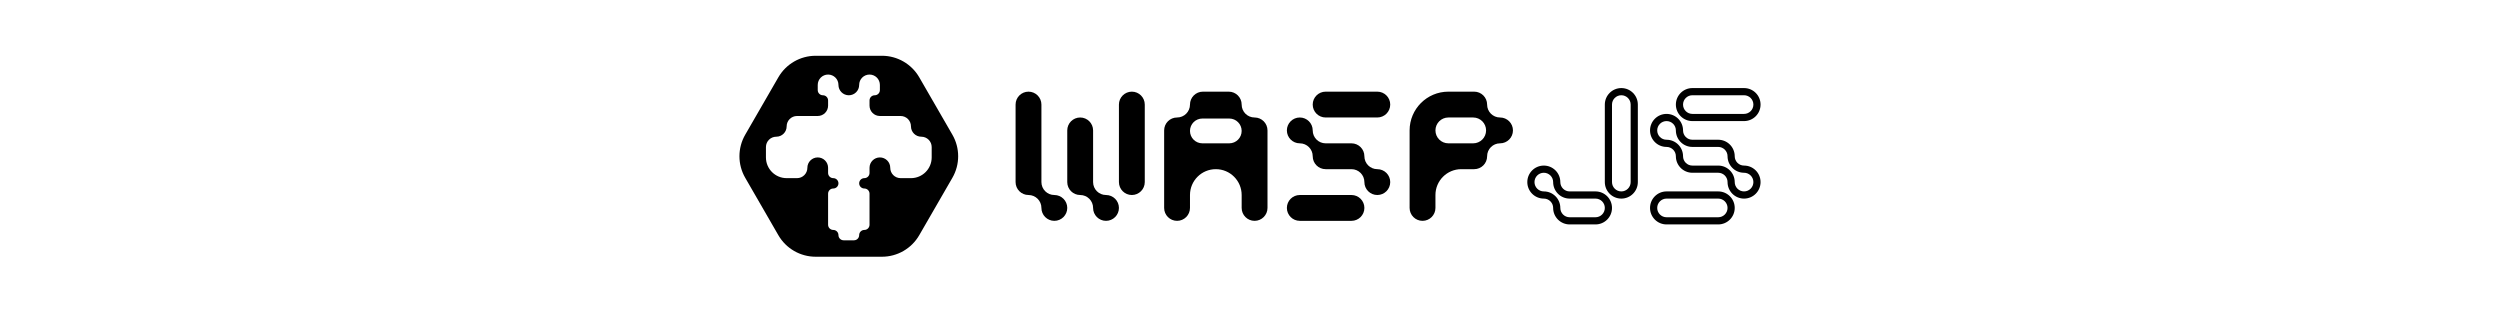 <svg width="1200" height="150" viewBox="0 0 1200 150" fill="none" xmlns="http://www.w3.org/2000/svg">
<rect width="1200" height="150" fill="white"/>
<path fill-rule="evenodd" clip-rule="evenodd" d="M357.701 64.665C354.009 71.06 354.009 78.94 357.701 85.335L373.613 112.895C377.305 119.29 384.129 123.23 391.513 123.23H423.337C430.721 123.23 437.545 119.29 441.237 112.895L457.149 85.335C460.841 78.94 460.841 71.06 457.149 64.665L441.237 37.105C437.545 30.71 430.721 26.77 423.337 26.77H391.513C384.129 26.77 377.305 30.71 373.613 37.105L357.701 64.665ZM397.484 35.786C394.738 35.786 392.512 38.012 392.512 40.758V43.245C392.512 44.618 393.625 45.731 394.998 45.731C396.371 45.731 397.484 46.844 397.484 48.217V50.703C397.484 53.449 395.258 55.676 392.512 55.676H382.567C379.821 55.676 377.594 57.902 377.594 60.648C377.594 63.394 375.368 65.62 372.622 65.62C369.876 65.62 367.65 67.847 367.65 70.593V75.565C367.65 81.058 372.102 85.51 377.594 85.51H382.567C385.313 85.51 387.539 83.284 387.539 80.538C387.539 77.791 389.765 75.565 392.512 75.565C395.258 75.565 397.484 77.791 397.484 80.538V83.024C397.484 84.397 398.597 85.51 399.97 85.51C401.343 85.51 402.456 86.623 402.456 87.996C402.456 89.369 401.343 90.483 399.97 90.483C398.597 90.483 397.484 91.596 397.484 92.969V107.886C397.484 109.259 398.597 110.372 399.97 110.372C401.343 110.372 402.456 111.485 402.456 112.858C402.456 114.231 403.57 115.345 404.943 115.345H409.915C411.288 115.345 412.401 114.231 412.401 112.858C412.401 111.485 413.514 110.372 414.887 110.372C416.261 110.372 417.374 109.259 417.374 107.886V92.969C417.374 91.596 416.261 90.483 414.887 90.483C413.514 90.483 412.401 89.369 412.401 87.996C412.401 86.623 413.514 85.51 414.887 85.51C416.261 85.51 417.374 84.397 417.374 83.024V80.538C417.374 77.791 419.6 75.565 422.346 75.565C425.092 75.565 427.318 77.791 427.318 80.538C427.318 83.284 429.545 85.51 432.291 85.51H437.263C442.756 85.51 447.208 81.058 447.208 75.565V70.593C447.208 67.847 444.982 65.62 442.236 65.62C439.489 65.62 437.263 63.394 437.263 60.648C437.263 57.902 435.037 55.676 432.291 55.676H422.346C419.6 55.676 417.374 53.449 417.374 50.703V48.217C417.374 46.844 418.487 45.731 419.86 45.731C421.233 45.731 422.346 44.618 422.346 43.245V40.758C422.346 38.012 420.12 35.786 417.374 35.786C414.627 35.786 412.401 38.012 412.401 40.758C412.401 43.505 410.175 45.731 407.429 45.731C404.683 45.731 402.456 43.505 402.456 40.758C402.456 38.012 400.23 35.786 397.484 35.786Z" fill="black"/>
<path d="M682.812 106.005C679.388 106.005 676.611 103.229 676.611 99.804V62.598C676.611 52.324 684.94 43.995 695.214 43.995H707.616C711.041 43.995 713.817 46.771 713.817 50.196C713.817 53.621 716.593 56.397 720.018 56.397C723.443 56.397 726.219 59.173 726.219 62.598C726.219 66.023 723.443 68.799 720.018 68.799C716.593 68.799 713.817 71.575 713.817 75C713.817 78.425 711.041 81.201 707.616 81.201H701.415C694.566 81.201 689.013 86.754 689.013 93.603V99.804C689.013 103.229 686.237 106.005 682.812 106.005ZM689.013 62.598C689.013 66.023 691.789 68.799 695.214 68.799H707.12C710.545 68.799 713.321 66.023 713.321 62.598C713.321 59.173 710.545 56.397 707.12 56.397H695.214C691.789 56.397 689.013 59.173 689.013 62.598Z" fill="black"/>
<path d="M636.304 56.397C632.879 56.397 630.103 53.621 630.103 50.196C630.103 46.771 632.879 43.995 636.304 43.995H661.107C664.532 43.995 667.308 46.771 667.308 50.196C667.308 53.621 664.532 56.397 661.107 56.397H636.304ZM661.107 93.603C657.683 93.603 654.906 90.827 654.906 87.402C654.906 83.977 652.13 81.201 648.705 81.201H636.304C632.879 81.201 630.103 78.425 630.103 75C630.103 71.575 627.326 68.799 623.902 68.799C620.477 68.799 617.701 66.023 617.701 62.598C617.701 59.173 620.477 56.397 623.902 56.397C627.326 56.397 630.103 59.173 630.103 62.598C630.103 66.023 632.879 68.799 636.304 68.799H648.705C652.13 68.799 654.906 71.575 654.906 75C654.906 78.425 657.683 81.201 661.107 81.201C664.532 81.201 667.308 83.977 667.308 87.402C667.308 90.827 664.532 93.603 661.107 93.603ZM623.902 106.005C620.477 106.005 617.701 103.229 617.701 99.804C617.701 96.379 620.477 93.603 623.902 93.603H648.705C652.13 93.603 654.906 96.379 654.906 99.804C654.906 103.229 652.13 106.005 648.705 106.005H623.902Z" fill="black"/>
<path d="M564.991 106.005C561.566 106.005 558.79 103.229 558.79 99.804V62.598C558.79 59.173 561.566 56.397 564.991 56.397C568.416 56.397 571.192 53.621 571.192 50.196C571.192 46.771 573.968 43.995 577.393 43.995H589.795C593.22 43.995 595.996 46.771 595.996 50.196C595.996 53.621 598.772 56.397 602.197 56.397C605.621 56.397 608.398 59.173 608.398 62.598V99.804C608.398 103.229 605.621 106.005 602.197 106.005C598.772 106.005 595.996 103.229 595.996 99.804V93.603C595.996 86.754 590.443 81.201 583.594 81.201C576.744 81.201 571.192 86.754 571.192 93.603V99.804C571.192 103.229 568.416 106.005 564.991 106.005ZM571.192 62.846C571.192 66.134 573.857 68.799 577.145 68.799H590.043C593.331 68.799 595.996 66.134 595.996 62.846C595.996 59.558 593.331 56.893 590.043 56.893H577.145C573.857 56.893 571.192 59.558 571.192 62.846Z" fill="black"/>
<path d="M506.082 106.005C502.658 106.005 499.881 103.229 499.881 99.804C499.881 96.379 497.105 93.603 493.68 93.603C490.256 93.603 487.479 90.827 487.479 87.402V50.196C487.479 46.771 490.256 43.995 493.68 43.995C497.105 43.995 499.881 46.771 499.881 50.196V87.402C499.881 90.827 502.658 93.603 506.082 93.603C509.507 93.603 512.283 96.379 512.283 99.804C512.283 103.229 509.507 106.005 506.082 106.005ZM543.288 93.603C539.864 93.603 537.087 90.827 537.087 87.402V50.196C537.087 46.771 539.864 43.995 543.288 43.995C546.713 43.995 549.489 46.771 549.489 50.196V87.402C549.489 90.827 546.713 93.603 543.288 93.603ZM530.886 106.005C527.462 106.005 524.685 103.229 524.685 99.804C524.685 96.379 521.909 93.603 518.484 93.603C515.06 93.603 512.283 90.827 512.283 87.402V62.598C512.283 59.173 515.06 56.397 518.484 56.397C521.909 56.397 524.685 59.173 524.685 62.598V87.402C524.685 90.827 527.462 93.603 530.886 93.603C534.311 93.603 537.087 96.379 537.087 99.804C537.087 103.229 534.311 106.005 530.886 106.005Z" fill="black"/>
<path fill-rule="evenodd" clip-rule="evenodd" d="M778.239 45.718C775.765 45.718 773.76 47.723 773.76 50.196V87.402C773.76 89.875 775.765 91.88 778.239 91.88C780.712 91.88 782.717 89.875 782.717 87.402V50.196C782.717 47.723 780.712 45.718 778.239 45.718ZM770.315 50.196C770.315 45.82 773.863 42.273 778.239 42.273C782.615 42.273 786.162 45.82 786.162 50.196V87.402C786.162 91.778 782.615 95.326 778.239 95.326C773.863 95.326 770.315 91.778 770.315 87.402V50.196ZM812.342 45.718C809.868 45.718 807.863 47.723 807.863 50.196C807.863 52.67 809.868 54.675 812.342 54.675H837.146C839.619 54.675 841.624 52.67 841.624 50.196C841.624 47.723 839.619 45.718 837.146 45.718H812.342ZM804.418 50.196C804.418 45.82 807.966 42.273 812.342 42.273H837.146C841.522 42.273 845.069 45.82 845.069 50.196C845.069 54.572 841.522 58.12 837.146 58.12H812.342C807.966 58.12 804.418 54.572 804.418 50.196ZM799.94 58.12C797.467 58.12 795.461 60.125 795.461 62.598C795.461 65.072 797.467 67.077 799.94 67.077C804.316 67.077 807.863 70.624 807.863 75C807.863 77.473 809.868 79.478 812.342 79.478H824.744C829.12 79.478 832.667 83.026 832.667 87.402C832.667 89.875 834.672 91.88 837.146 91.88C839.619 91.88 841.624 89.875 841.624 87.402C841.624 84.929 839.619 82.924 837.146 82.924C832.77 82.924 829.222 79.376 829.222 75C829.222 72.527 827.217 70.522 824.744 70.522H812.342C807.966 70.522 804.418 66.974 804.418 62.598C804.418 60.125 802.413 58.12 799.94 58.12ZM792.016 62.598C792.016 58.222 795.564 54.675 799.94 54.675C804.316 54.675 807.863 58.222 807.863 62.598C807.863 65.072 809.868 67.077 812.342 67.077H824.744C829.12 67.077 832.667 70.624 832.667 75C832.667 77.473 834.672 79.478 837.146 79.478C841.522 79.478 845.069 83.026 845.069 87.402C845.069 91.778 841.522 95.326 837.146 95.326C832.77 95.326 829.222 91.778 829.222 87.402C829.222 84.929 827.217 82.924 824.744 82.924H812.342C807.966 82.924 804.418 79.376 804.418 75C804.418 72.527 802.413 70.522 799.94 70.522C795.564 70.522 792.016 66.974 792.016 62.598ZM741.033 82.924C738.559 82.924 736.554 84.929 736.554 87.402C736.554 89.875 738.559 91.88 741.033 91.88C745.409 91.88 748.956 95.428 748.956 99.804C748.956 102.277 750.961 104.282 753.435 104.282H765.837C768.31 104.282 770.315 102.277 770.315 99.804C770.315 97.331 768.31 95.326 765.837 95.326H753.435C749.059 95.326 745.511 91.778 745.511 87.402C745.511 84.929 743.506 82.924 741.033 82.924ZM733.109 87.402C733.109 83.026 736.657 79.478 741.033 79.478C745.409 79.478 748.956 83.026 748.956 87.402C748.956 89.875 750.961 91.88 753.435 91.88H765.837C770.213 91.88 773.76 95.428 773.76 99.804C773.76 104.18 770.213 107.727 765.837 107.727H753.435C749.059 107.727 745.511 104.18 745.511 99.804C745.511 97.331 743.506 95.326 741.033 95.326C736.657 95.326 733.109 91.778 733.109 87.402ZM799.94 95.326C797.467 95.326 795.461 97.331 795.461 99.804C795.461 102.277 797.467 104.282 799.94 104.282H824.744C827.217 104.282 829.222 102.277 829.222 99.804C829.222 97.331 827.217 95.326 824.744 95.326H799.94ZM792.016 99.804C792.016 95.428 795.564 91.88 799.94 91.88H824.744C829.12 91.88 832.667 95.428 832.667 99.804C832.667 104.18 829.12 107.727 824.744 107.727H799.94C795.564 107.727 792.016 104.18 792.016 99.804Z" fill="black"/>
</svg>
